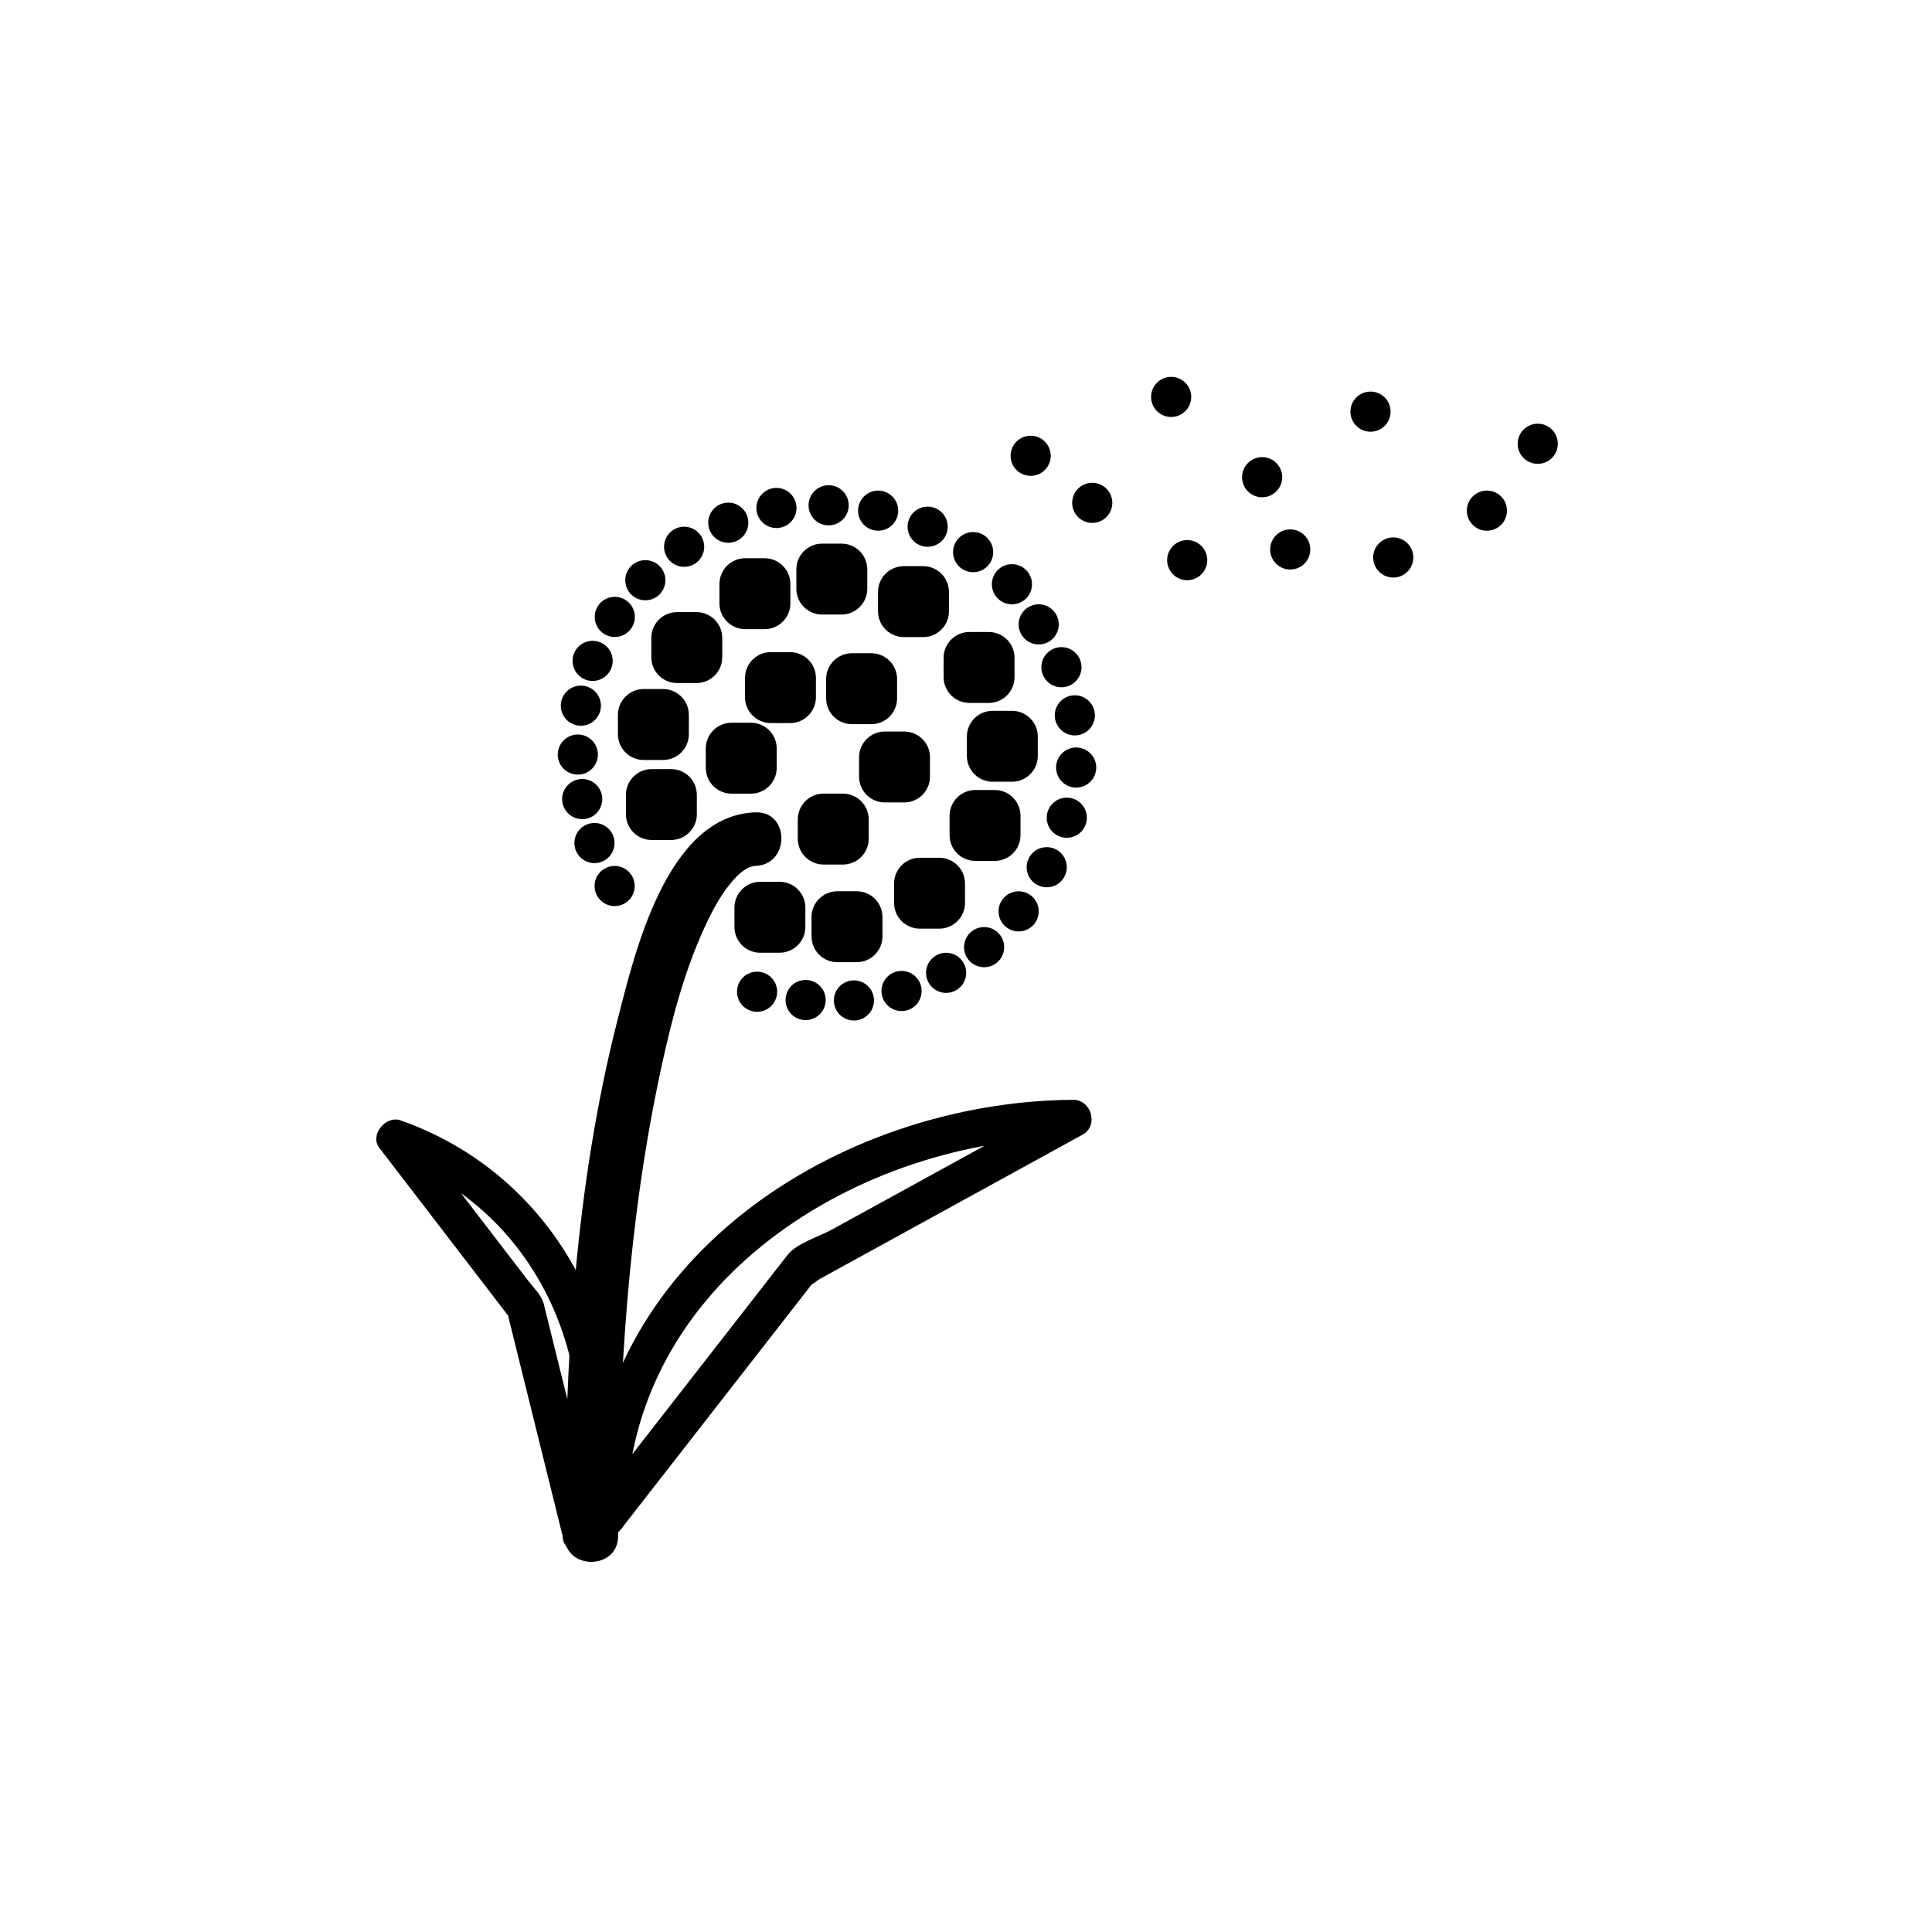 <?xml version="1.0" encoding="iso-8859-1"?>
<!-- Generator: Adobe Illustrator 16.0.0, SVG Export Plug-In . SVG Version: 6.00 Build 0)  -->
<!DOCTYPE svg PUBLIC "-//W3C//DTD SVG 1.1//EN" "http://www.w3.org/Graphics/SVG/1.1/DTD/svg11.dtd">
<svg version="1.1" xmlns="http://www.w3.org/2000/svg" xmlns:xlink="http://www.w3.org/1999/xlink" x="0px" y="0px" width="361px"
	 height="361px" viewBox="0 0 361 361" style="enable-background:new 0 0 361 361;" xml:space="preserve">
<g id="weather_x5F_pollen">
	<g>
		<g>
			<path style="fill:#000000;" d="M115.5,287c0.05-29.275,1.846-58.858,8.064-87.529c2.027-9.349,4.523-18.861,8.708-27.502
				c1.325-2.735,2.864-5.451,4.914-7.708c0.968-1.066,1.512-1.472,2.458-2.031c0.417-0.246,1.31-0.436,1.531-0.442
				c6.433-0.199,6.452-10.2,0-10c-16.589,0.513-22.607,26.358-25.755,38.659c-8.002,31.275-9.865,64.402-9.92,96.554
				C105.488,293.449,115.488,293.448,115.5,287L115.5,287z"/>
		</g>
	</g>
	<path style="fill:#000000;" d="M152.459,130.289c0,2.662-2.158,4.82-4.82,4.82h-3.614c-2.662,0-4.82-2.158-4.82-4.82v-3.615
		c0-2.662,2.158-4.819,4.82-4.819h3.614c2.662,0,4.82,2.158,4.82,4.819V130.289z"/>
	<path style="fill:#000000;" d="M167.621,130.494c0,2.662-2.158,4.82-4.819,4.82h-3.615c-2.662,0-4.82-2.158-4.82-4.82v-3.615
		c0-2.662,2.158-4.82,4.82-4.82h3.615c2.662,0,4.819,2.158,4.819,4.82V130.494z"/>
	<path style="fill:#000000;" d="M145.13,143.479c0,2.662-2.158,4.819-4.82,4.819h-3.614c-2.662,0-4.82-2.158-4.82-4.819v-3.615
		c0-2.662,2.158-4.819,4.82-4.819h3.614c2.662,0,4.82,2.158,4.82,4.819V143.479z"/>
	<path style="fill:#000000;" d="M173.771,145.121c0,2.662-2.158,4.819-4.82,4.819h-3.615c-2.661,0-4.819-2.158-4.819-4.819v-3.615
		c0-2.662,2.158-4.82,4.819-4.82h3.615c2.662,0,4.82,2.158,4.82,4.82V145.121z"/>
	<path style="fill:#000000;" d="M162.321,156.726c0,2.662-2.158,4.819-4.82,4.819h-3.615c-2.662,0-4.819-2.158-4.819-4.819v-3.615
		c0-2.662,2.158-4.819,4.819-4.819h3.615c2.662,0,4.82,2.158,4.82,4.819V156.726z"/>
	<path style="fill:#000000;" d="M180.314,168.705c0,2.662-2.158,4.82-4.819,4.82h-3.615c-2.662,0-4.82-2.158-4.82-4.82v-3.615
		c0-2.662,2.158-4.82,4.82-4.82h3.615c2.661,0,4.819,2.158,4.819,4.82V168.705z"/>
	<path style="fill:#000000;" d="M189.569,126.524c0,2.662-2.158,4.82-4.819,4.82h-3.615c-2.662,0-4.82-2.158-4.82-4.82v-3.615
		c0-2.662,2.158-4.82,4.82-4.82h3.615c2.661,0,4.819,2.158,4.819,4.82V126.524z"/>
	<path style="fill:#000000;" d="M190.685,156.049c0,2.661-2.157,4.819-4.819,4.819h-3.615c-2.661,0-4.819-2.158-4.819-4.819v-3.615
		c0-2.662,2.158-4.82,4.819-4.82h3.615c2.662,0,4.819,2.158,4.819,4.82V156.049z"/>
	<path style="fill:#000000;" d="M193.916,141.251c0,2.661-2.158,4.819-4.819,4.819h-3.614c-2.662,0-4.821-2.158-4.821-4.819v-3.615
		c0-2.661,2.159-4.819,4.821-4.819h3.614c2.661,0,4.819,2.158,4.819,4.819V141.251z"/>
	<path style="fill:#000000;" d="M177.315,114.224c0,2.662-2.158,4.819-4.82,4.819h-3.614c-2.662,0-4.82-2.158-4.82-4.819v-3.615
		c0-2.662,2.158-4.82,4.82-4.82h3.614c2.662,0,4.82,2.158,4.82,4.82V114.224z"/>
	<path style="fill:#000000;" d="M162.054,110.01c0,2.662-2.158,4.82-4.82,4.82h-3.615c-2.662,0-4.82-2.158-4.82-4.82v-3.615
		c0-2.661,2.158-4.819,4.82-4.819h3.615c2.662,0,4.82,2.158,4.82,4.819V110.01z"/>
	<path style="fill:#000000;" d="M147.684,112.742c0,2.662-2.158,4.819-4.819,4.819h-3.615c-2.662,0-4.82-2.158-4.82-4.819v-3.615
		c0-2.662,2.158-4.82,4.82-4.82h3.615c2.662,0,4.819,2.158,4.819,4.82V112.742z"/>
	<path style="fill:#000000;" d="M134.955,122.809c0,2.662-2.158,4.82-4.82,4.82h-3.614c-2.662,0-4.82-2.158-4.82-4.82v-3.615
		c0-2.662,2.158-4.82,4.82-4.82h3.614c2.662,0,4.82,2.158,4.82,4.82V122.809z"/>
	<path style="fill:#000000;" d="M128.713,137.184c0,2.662-2.158,4.82-4.82,4.82h-3.615c-2.661,0-4.819-2.158-4.819-4.82v-3.615
		c0-2.661,2.158-4.819,4.819-4.819h3.615c2.662,0,4.82,2.158,4.82,4.819V137.184z"/>
	<path style="fill:#000000;" d="M164.891,174.97c0,2.662-2.158,4.82-4.82,4.82h-3.615c-2.662,0-4.82-2.158-4.82-4.82v-3.614
		c0-2.662,2.158-4.82,4.82-4.82h3.615c2.662,0,4.82,2.158,4.82,4.82V174.97z"/>
	<path style="fill:#000000;" d="M150.485,173.202c0,2.662-2.158,4.819-4.819,4.819h-3.615c-2.662,0-4.819-2.158-4.819-4.819v-3.615
		c0-2.662,2.158-4.82,4.819-4.82h3.615c2.662,0,4.819,2.158,4.819,4.82V173.202z"/>
	<path style="fill:#000000;" d="M130.208,152.138c0,2.661-2.158,4.819-4.82,4.819h-3.615c-2.662,0-4.819-2.158-4.819-4.819v-3.615
		c0-2.661,2.158-4.819,4.819-4.819h3.615c2.662,0,4.82,2.158,4.82,4.819V152.138z"/>
	<path style="fill:#000000;" d="M281.583,95.417c0,2.071-1.679,3.75-3.75,3.75l0,0c-2.071,0-3.75-1.679-3.75-3.75l0,0
		c0-2.071,1.679-3.75,3.75-3.75l0,0C279.904,91.667,281.583,93.346,281.583,95.417L281.583,95.417z"/>
	<path style="fill:#000000;" d="M291.083,82.917c0,2.071-1.679,3.75-3.75,3.75l0,0c-2.071,0-3.75-1.679-3.75-3.75l0,0
		c0-2.071,1.679-3.75,3.75-3.75l0,0C289.404,79.167,291.083,80.846,291.083,82.917L291.083,82.917z"/>
	<path style="fill:#000000;" d="M259.833,76.917c0,2.071-1.679,3.75-3.75,3.75l0,0c-2.071,0-3.75-1.679-3.75-3.75l0,0
		c0-2.071,1.679-3.75,3.75-3.75l0,0C258.154,73.167,259.833,74.846,259.833,76.917L259.833,76.917z"/>
	<path style="fill:#000000;" d="M264.083,104.167c0,2.071-1.679,3.75-3.75,3.75l0,0c-2.071,0-3.75-1.679-3.75-3.75l0,0
		c0-2.071,1.679-3.75,3.75-3.75l0,0C262.404,100.417,264.083,102.096,264.083,104.167L264.083,104.167z"/>
	<path style="fill:#000000;" d="M244.833,102.667c0,2.071-1.679,3.75-3.75,3.75l0,0c-2.071,0-3.75-1.679-3.75-3.75l0,0
		c0-2.071,1.679-3.75,3.75-3.75l0,0C243.154,98.917,244.833,100.596,244.833,102.667L244.833,102.667z"/>
	<path style="fill:#000000;" d="M222.583,74.167c0,2.071-1.679,3.75-3.75,3.75l0,0c-2.071,0-3.75-1.679-3.75-3.75l0,0
		c0-2.071,1.679-3.75,3.75-3.75l0,0C220.904,70.417,222.583,72.096,222.583,74.167L222.583,74.167z"/>
	<path style="fill:#000000;" d="M239.583,89.167c0,2.071-1.679,3.75-3.75,3.75l0,0c-2.071,0-3.75-1.679-3.75-3.75l0,0
		c0-2.071,1.679-3.75,3.75-3.75l0,0C237.904,85.417,239.583,87.096,239.583,89.167L239.583,89.167z"/>
	<circle style="display:none;fill:none;stroke:#000000;stroke-miterlimit:10;" cx="139.458" cy="176.792" r="32.625"/>
	<circle style="display:none;fill:none;stroke:#000000;stroke-miterlimit:10;" cx="138.083" cy="176.917" r="14.75"/>
	<circle style="display:none;fill:none;stroke:#000000;stroke-miterlimit:10;" cx="139.333" cy="176.667" r="46.5"/>
	<path style="fill:#000000;" d="M196.333,85.167c0,2.071-1.679,3.75-3.75,3.75l0,0c-2.071,0-3.75-1.679-3.75-3.75l0,0
		c0-2.071,1.679-3.75,3.75-3.75l0,0C194.654,81.417,196.333,83.096,196.333,85.167L196.333,85.167z"/>
	<path style="fill:#000000;" d="M200.345,93.752c0.114-2.068,1.884-3.651,3.952-3.537l0,0c2.067,0.115,3.65,1.884,3.536,3.952l0,0
		c-0.114,2.068-1.884,3.651-3.952,3.537l0,0C201.813,97.589,200.23,95.82,200.345,93.752L200.345,93.752z"/>
	<path style="fill:#000000;" d="M218.089,104.459c0.114-2.068,1.884-3.651,3.952-3.537l0,0c2.068,0.114,3.65,1.883,3.536,3.952l0,0
		c-0.114,2.068-1.884,3.651-3.952,3.537l0,0C219.558,108.296,217.975,106.527,218.089,104.459L218.089,104.459z"/>
	<g>
		<path style="fill:#000000;" d="M194.083,170.292c0,2.071-1.679,3.75-3.75,3.75l0,0c-2.071,0-3.75-1.679-3.75-3.75l0,0
			c0-2.071,1.679-3.75,3.75-3.75l0,0C192.404,166.542,194.083,168.221,194.083,170.292L194.083,170.292z"/>
		<path style="fill:#000000;" d="M199.333,162.042c0,2.071-1.679,3.75-3.75,3.75l0,0c-2.071,0-3.75-1.679-3.75-3.75l0,0
			c0-2.071,1.679-3.75,3.75-3.75l0,0C197.654,158.292,199.333,159.971,199.333,162.042L199.333,162.042z"/>
		<path style="fill:#000000;" d="M203.083,152.792c0,2.071-1.679,3.75-3.75,3.75l0,0c-2.071,0-3.75-1.679-3.75-3.75l0,0
			c0-2.071,1.679-3.75,3.75-3.75l0,0C201.404,149.042,203.083,150.721,203.083,152.792L203.083,152.792z"/>
		<path style="fill:#000000;" d="M124.333,108.417c0,2.071-1.679,3.75-3.75,3.75l0,0c-2.071,0-3.75-1.679-3.75-3.75l0,0
			c0-2.071,1.679-3.75,3.75-3.75l0,0C122.654,104.667,124.333,106.346,124.333,108.417L124.333,108.417z"/>
		<path style="fill:#000000;" d="M131.583,102.167c0,2.071-1.679,3.75-3.75,3.75l0,0c-2.071,0-3.75-1.679-3.75-3.75l0,0
			c0-2.071,1.679-3.75,3.75-3.75l0,0C129.904,98.417,131.583,100.096,131.583,102.167L131.583,102.167z"/>
		<path style="fill:#000000;" d="M139.833,97.667c0,2.071-1.679,3.75-3.75,3.75l0,0c-2.071,0-3.75-1.679-3.75-3.75l0,0
			c0-2.071,1.679-3.75,3.75-3.75l0,0C138.154,93.917,139.833,95.596,139.833,97.667L139.833,97.667z"/>
		<path style="fill:#000000;" d="M148.833,94.917c0,2.071-1.679,3.75-3.75,3.75l0,0c-2.071,0-3.75-1.679-3.75-3.75l0,0
			c0-2.071,1.679-3.75,3.75-3.75l0,0C147.154,91.167,148.833,92.846,148.833,94.917L148.833,94.917z"/>
		<path style="fill:#000000;" d="M158.583,94.417c0,2.071-1.679,3.75-3.75,3.75l0,0c-2.071,0-3.75-1.679-3.75-3.75l0,0
			c0-2.071,1.679-3.75,3.75-3.75l0,0C156.904,90.667,158.583,92.346,158.583,94.417L158.583,94.417z"/>
		<path style="fill:#000000;" d="M167.833,95.417c0,2.071-1.679,3.75-3.75,3.75l0,0c-2.071,0-3.75-1.679-3.75-3.75l0,0
			c0-2.071,1.679-3.75,3.75-3.75l0,0C166.154,91.667,167.833,93.346,167.833,95.417L167.833,95.417z"/>
		<path style="fill:#000000;" d="M177.083,98.417c0,2.071-1.679,3.75-3.75,3.75l0,0c-2.071,0-3.75-1.679-3.75-3.75l0,0
			c0-2.071,1.679-3.75,3.75-3.75l0,0C175.404,94.667,177.083,96.346,177.083,98.417L177.083,98.417z"/>
		<path style="fill:#000000;" d="M185.583,103.167c0,2.071-1.679,3.75-3.75,3.75l0,0c-2.071,0-3.75-1.679-3.75-3.75l0,0
			c0-2.071,1.679-3.75,3.75-3.75l0,0C183.904,99.417,185.583,101.096,185.583,103.167L185.583,103.167z"/>
		<path style="fill:#000000;" d="M192.833,109.167c0,2.071-1.679,3.75-3.75,3.75l0,0c-2.071,0-3.75-1.679-3.75-3.75l0,0
			c0-2.071,1.679-3.75,3.75-3.75l0,0C191.154,105.417,192.833,107.096,192.833,109.167L192.833,109.167z"/>
		<path style="fill:#000000;" d="M197.833,116.667c0,2.071-1.679,3.75-3.75,3.75l0,0c-2.071,0-3.75-1.679-3.75-3.75l0,0
			c0-2.071,1.679-3.75,3.75-3.75l0,0C196.154,112.917,197.833,114.596,197.833,116.667L197.833,116.667z"/>
		<path style="fill:#000000;" d="M202.083,124.667c0,2.071-1.679,3.75-3.75,3.75l0,0c-2.071,0-3.75-1.679-3.75-3.75l0,0
			c0-2.071,1.679-3.75,3.75-3.75l0,0C200.404,120.917,202.083,122.596,202.083,124.667L202.083,124.667z"/>
		<path style="fill:#000000;" d="M204.583,133.667c0,2.071-1.679,3.75-3.75,3.75l0,0c-2.071,0-3.75-1.679-3.75-3.75l0,0
			c0-2.071,1.679-3.75,3.75-3.75l0,0C202.904,129.917,204.583,131.596,204.583,133.667L204.583,133.667z"/>
		<path style="fill:#000000;" d="M204.833,143.417c0,2.071-1.679,3.75-3.75,3.75l0,0c-2.071,0-3.75-1.679-3.75-3.75l0,0
			c0-2.071,1.679-3.75,3.75-3.75l0,0C203.154,139.667,204.833,141.346,204.833,143.417L204.833,143.417z"/>
		<path style="fill:#000000;" d="M180.211,176.227c0.414-2.03,2.394-3.339,4.423-2.926l0,0c2.029,0.414,3.34,2.394,2.926,4.423l0,0
			c-0.413,2.03-2.393,3.339-4.423,2.926l0,0C181.107,180.236,179.798,178.257,180.211,176.227L180.211,176.227z"/>
		<path style="fill:#000000;" d="M173.11,181.029c0.414-2.03,2.394-3.34,4.423-2.926l0,0c2.029,0.413,3.34,2.393,2.927,4.422l0,0
			c-0.414,2.029-2.394,3.34-4.423,2.928l0,0C174.007,185.039,172.697,183.059,173.11,181.029L173.11,181.029z"/>
		<path style="fill:#000000;" d="M164.783,184.418c0.414-2.029,2.394-3.339,4.424-2.926l0,0c2.029,0.414,3.339,2.394,2.926,4.424
			l0,0c-0.414,2.029-2.393,3.34-4.423,2.926l0,0C165.68,188.428,164.371,186.449,164.783,184.418L164.783,184.418z"/>
		<path style="fill:#000000;" d="M155.885,186.19c0.414-2.03,2.394-3.339,4.423-2.926l0,0c2.03,0.413,3.339,2.394,2.926,4.423l0,0
			c-0.414,2.029-2.394,3.34-4.423,2.926l0,0C156.782,190.2,155.472,188.221,155.885,186.19L155.885,186.19z"/>
		<path style="fill:#000000;" d="M146.857,186.109c0.413-2.029,2.394-3.339,4.423-2.925l0,0c2.03,0.413,3.339,2.392,2.927,4.423l0,0
			c-0.414,2.029-2.395,3.339-4.423,2.926l0,0C147.754,190.12,146.444,188.14,146.857,186.109L146.857,186.109z"/>
		<path style="fill:#000000;" d="M139.899,181.902c1.882-0.864,4.109-0.039,4.973,1.843l0,0c0.864,1.883,0.039,4.108-1.844,4.974
			l0,0c-1.882,0.863-4.108,0.038-4.972-1.844l0,0C137.192,184.992,138.017,182.766,139.899,181.902L139.899,181.902z"/>
		<path style="fill:#000000;" d="M113.283,162.144c1.883-0.864,4.108-0.039,4.973,1.844l0,0c0.864,1.882,0.039,4.108-1.844,4.973
			l0,0c-1.882,0.864-4.108,0.038-4.972-1.844l0,0C110.576,165.234,111.401,163.007,113.283,162.144L113.283,162.144z"/>
		<path style="fill:#000000;" d="M109.511,154.116c1.883-0.864,4.108-0.039,4.973,1.844l0,0c0.864,1.883,0.038,4.108-1.844,4.973
			l0,0c-1.882,0.863-4.108,0.038-4.973-1.844l0,0C106.804,157.207,107.629,154.98,109.511,154.116L109.511,154.116z"/>
		<path style="fill:#000000;" d="M110.739,146.107c1.77,1.077,2.332,3.383,1.255,5.153l0,0c-1.077,1.77-3.383,2.331-5.153,1.255l0,0
			c-1.769-1.077-2.332-3.383-1.255-5.153l0,0C106.663,145.593,108.969,145.031,110.739,146.107L110.739,146.107z"/>
		<path style="fill:#000000;" d="M109.917,137.79c1.77,1.076,2.332,3.383,1.255,5.152l0,0c-1.076,1.77-3.383,2.332-5.153,1.255l0,0
			c-1.77-1.076-2.332-3.383-1.255-5.152l0,0C105.84,137.275,108.146,136.714,109.917,137.79L109.917,137.79z"/>
		<path style="fill:#000000;" d="M110.483,128.653c1.77,1.076,2.332,3.383,1.255,5.153l0,0c-1.077,1.77-3.383,2.332-5.152,1.255l0,0
			c-1.77-1.077-2.332-3.383-1.255-5.153l0,0C106.408,128.139,108.714,127.577,110.483,128.653L110.483,128.653z"/>
		<path style="fill:#000000;" d="M112.685,120.284c1.77,1.077,2.332,3.383,1.255,5.153l0,0c-1.076,1.77-3.383,2.332-5.152,1.255l0,0
			c-1.77-1.076-2.332-3.383-1.255-5.153l0,0C108.609,119.77,110.916,119.208,112.685,120.284L112.685,120.284z"/>
		<path style="fill:#000000;" d="M116.824,112.069c1.77,1.076,2.332,3.383,1.255,5.152l0,0c-1.076,1.77-3.382,2.332-5.152,1.255l0,0
			c-1.77-1.077-2.332-3.383-1.255-5.152l0,0C112.749,111.555,115.055,110.993,116.824,112.069L116.824,112.069z"/>
	</g>
	<g>
		<g>
			<path style="fill:#000000;" d="M117,283.334c0.437-43.795,43.348-70.542,83.5-70.834c-0.589-2.174-1.178-4.348-1.767-6.522
				c-8.617,4.732-17.234,9.464-25.851,14.196c-5.84,3.207-11.68,6.414-17.52,9.621c-2.215,1.216-6.537,2.553-8.163,4.641
				c-12.058,15.475-24.116,30.949-36.175,46.424c-2.739,3.515,2.178,8.507,4.95,4.949c12.04-15.451,24.08-30.902,36.121-46.354
				c-0.902,1.158,0.277-0.033,1.206-0.543c1.865-1.024,3.729-2.048,5.594-3.072c5.84-3.207,11.68-6.414,17.521-9.621
				c8.617-4.731,17.234-9.464,25.851-14.195c3.075-1.688,1.67-6.548-1.767-6.522c-44.021,0.32-90.026,30.175-90.5,77.834
				C109.955,287.85,116.955,287.846,117,283.334z"/>
		</g>
	</g>
	<g>
		<g>
			<path style="fill:#000000;" d="M112.066,287.771c10.331-31.85-5.132-67.154-37.233-78.431c-2.731-0.959-5.827,2.7-3.953,5.142
				c4.246,5.531,8.493,11.063,12.739,16.595c2.727,3.552,5.453,7.104,8.18,10.655c0.889,1.158,1.778,2.317,2.667,3.476
				c0.911,1.187,0.417,0.411,0.39,0.304c3.486,14.087,6.973,28.173,10.459,42.26c1.084,4.38,7.834,2.521,6.75-1.861
				c-3.486-14.086-6.973-28.173-10.459-42.259c-0.409-1.653-1.937-3.073-2.939-4.379c-2.799-3.646-5.599-7.293-8.398-10.939
				c-4.448-5.795-8.896-11.589-13.345-17.384c-1.317,1.714-2.635,3.428-3.953,5.142c28.626,10.056,41.436,41.789,32.344,69.819
				C103.92,290.216,110.68,292.045,112.066,287.771z"/>
		</g>
	</g>
</g>
<g id="Ebene_1">
</g>
</svg>
